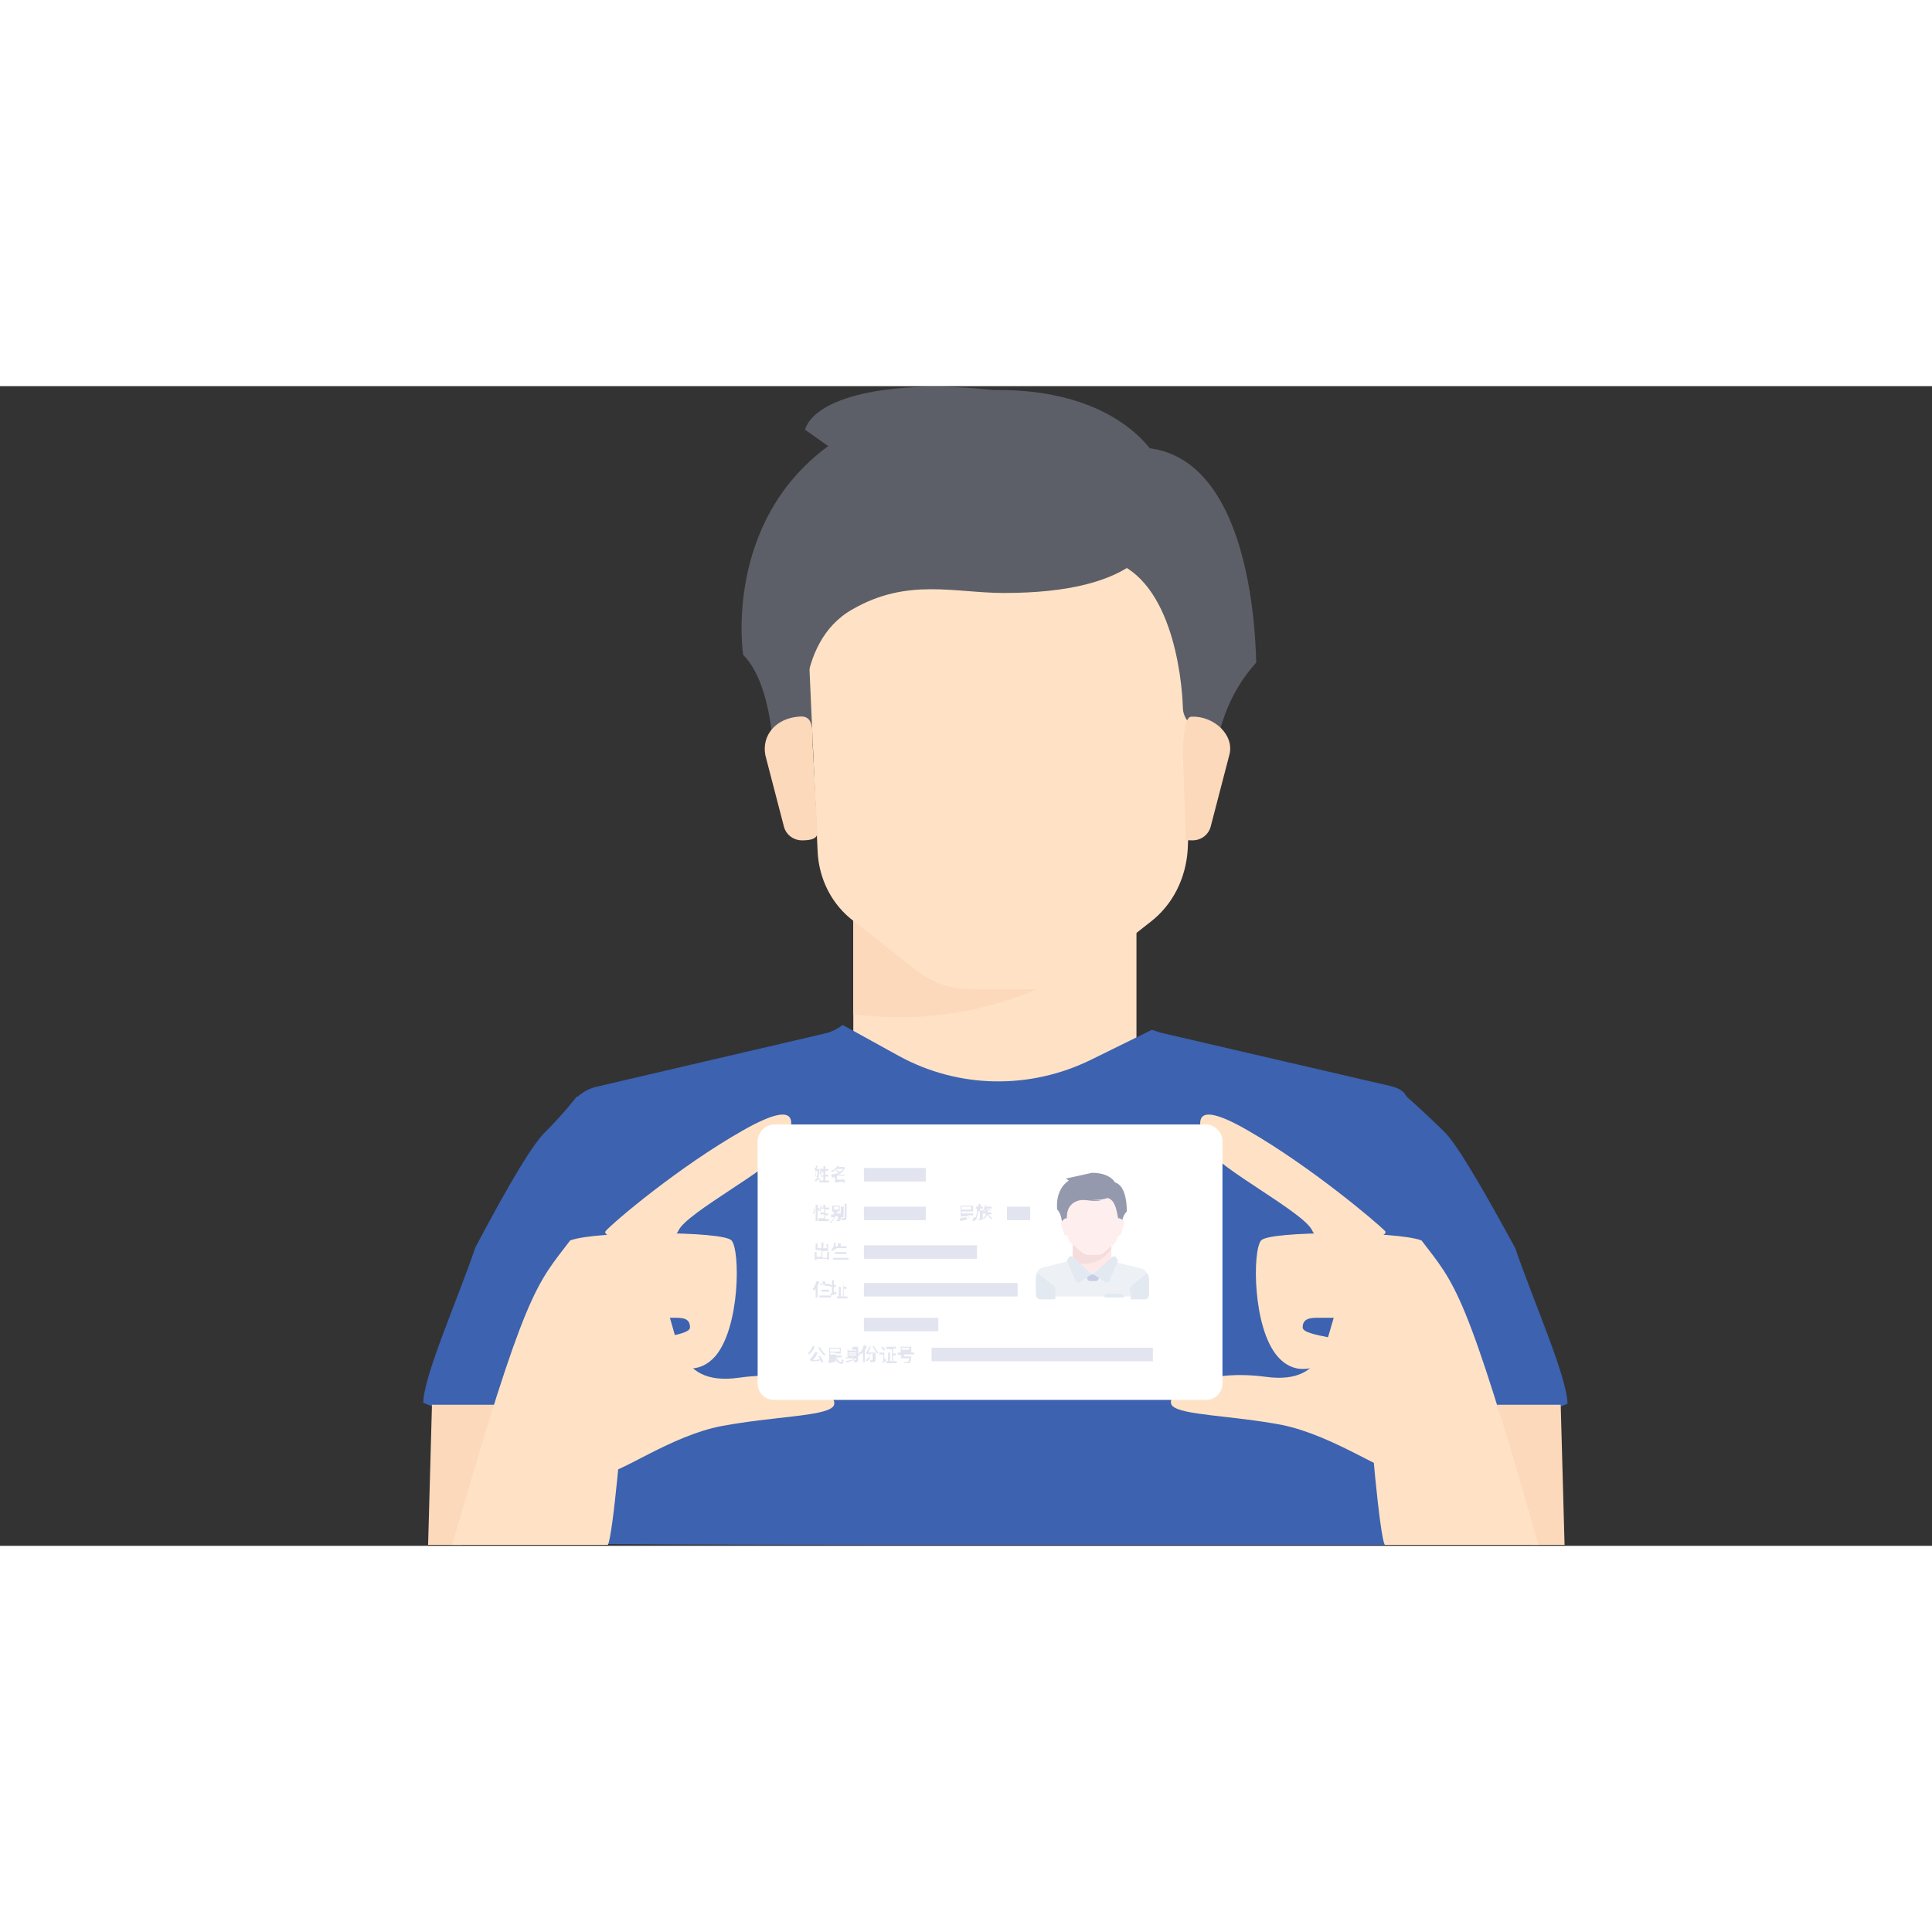 <svg t="1730344637512" class="icon" viewBox="0 0 1706 1024" version="1.1" xmlns="http://www.w3.org/2000/svg" p-id="9314" width="200" height="200"><rect x="0" y="0" width="1706" height="1024" fill="#333333" stroke="none"/><path d="M1003.52 591.36V458.24H753.493v127.147l125.44 79.36 124.587-77.653" fill="#FFE2C5" p-id="9315"></path><path d="M1024.853 570.88l-7.68-2.56-53.76 26.453c-53.76 26.453-116.907 25.6-169.813-3.413l-49.493-27.307c-3.413 2.56-7.68 5.12-12.8 6.827l-204.8 47.787c-24.747 5.973-35.84 34.987-35.84 60.587l26.453 343.04s112.64 0.853 250.88 0.853h459.947c6.827 0 11.947-5.12 11.947-11.947V664.747c0-25.6 12.8-40.96-12.8-46.933l-202.24-46.933z" fill="#3c62b0" p-id="9316" data-spm-anchor-id="a313x.search_index.0.i7.23a53a81TDFCZD" class="selected"></path><path d="M753.493 494.933v59.733c157.013 19.627 249.173-79.36 249.173-79.36v-17.067H753.493" fill="#FCD9BB" p-id="9317"></path><path d="M1238.187 623.787s22.187 19.627 37.547 34.987c10.24 10.24 30.72 44.373 62.293 102.4 15.36 45.227 46.08 114.347 46.08 137.387-113.493 46.08-174.08 69.973-181.76 69.973-12.8-25.6-42.667-81.92-87.893-168.96v-37.547c0-19.627 8.533-38.4 23.04-51.2 61.44-55.467 100.693-87.04 100.693-87.04zM620.373 709.973c14.507 12.8 23.04 31.573 23.04 51.2v37.547c-29.867 56.32-58.88 112.64-87.893 168.96-7.68 0-68.267-23.893-181.76-69.973 0-23.04 30.72-92.16 46.08-137.387 30.72-58.027 51.2-92.16 62.293-102.4 15.36-15.36 27.307-30.72 27.307-30.72s49.493 28.16 110.933 82.773z" fill="#3c62b0" p-id="9318" data-spm-anchor-id="a313x.search_index.0.i8.23a53a81TDFCZD" class="selected"></path><path d="M407.893 1023.147h-29.867l3.413-123.733h56.32l-29.867 123.733z" fill="#FCD9BB" p-id="9319"></path><path d="M535.04 745.813c6.827-7.68 64-56.32 121.173-88.747s42.667 0 34.987 16.213c-6.827 16.213-85.333 56.32-92.16 72.533-7.68 17.067-71.68 7.68-64 0zM494.933 866.987c50.347-56.32 80.213-76.8 90.453-59.733 14.507 25.6 7.68 76.8 67.413 68.267s90.453 17.067 82.773 25.6c-7.68 8.533-52.053 8.533-98.133 17.067-45.227 8.533-90.453 42.667-105.813 42.667-9.387-0.853-21.333-31.573-36.693-93.867z" fill="#FFE2C5" p-id="9320"></path><path d="M536.747 1023.147c4.267-6.827 13.653-107.52 13.653-132.267 0-25.6 22.187-68.267 22.187-68.267h22.187c7.68 0 14.507 0 14.507 8.533s-45.227 8.533-37.547 17.067c7.68 8.533 37.547 33.28 59.733 8.533 22.187-25.6 22.187-93.867 14.507-102.4-7.68-8.533-120.32-8.533-142.507 0-29.867 39.253-39.253 42.667-104.107 268.8h137.387z" fill="#FFE2C5" p-id="9321"></path><path d="M709.973 168.96S695.467 110.933 737.28 52.053c-90.453 68.267-73.387 184.32-73.387 184.32C691.2 263.68 691.2 332.8 691.2 332.8l27.307-27.307S708.267 226.133 758.613 196.267c46.933-28.16 88.747-14.507 130.56-14.507 17.92 0 34.133-0.853 48.64-3.413-86.187 2.56-138.24-64.853-227.84-9.387" fill="#5C5F68" p-id="9322"></path><path d="M1321.813 899.413h56.32l3.413 123.733h-29.867l-29.867-123.733z" fill="#FCD9BB" p-id="9323"></path><path d="M1158.827 745.813c-6.827-16.213-85.333-56.32-92.16-72.533-6.827-16.213-21.333-48.64 34.987-16.213 56.32 32.427 113.493 81.067 121.173 88.747 7.68 7.68-57.173 17.067-64 0z m78.507 214.187c-14.507 0-59.733-33.28-104.96-42.667-44.373-8.533-89.6-8.533-97.28-17.067-7.68-8.533 22.187-33.28 81.92-25.6 59.733 8.533 52.053-42.667 67.413-68.267 10.24-17.067 39.253 2.56 89.6 59.733-14.507 63.147-26.453 93.867-36.693 93.867z" fill="#FFE2C5" p-id="9324"></path><path d="M1358.507 1023.147c-64.853-226.987-73.387-229.547-103.253-268.8-22.187-8.533-134.827-8.533-141.653 0-7.68 8.533-7.68 76.8 14.507 102.4s52.053 0 59.733-8.533c7.68-8.533-37.547-8.533-37.547-17.067s7.68-8.533 14.507-8.533h22.187s22.187 42.667 22.187 68.267 9.387 126.293 13.653 132.267h135.68z" fill="#FFE2C5" p-id="9325"></path><path d="M966.827 749.227h73.387v80.213h-73.387v-80.213z" fill="#E3E9F0" p-id="9326"></path><path d="M943.787 768.853h73.387v60.587h-73.387v-60.587z" fill="#E3E9F0" p-id="9327"></path><path d="M683.52 651.947h381.44c7.68 0 14.507 6.827 14.507 14.507v214.187c0 7.68-5.973 14.507-14.507 14.507H683.52c-7.68 0-14.507-5.973-14.507-14.507V665.6c0.853-6.827 6.827-13.653 14.507-13.653z" fill="#FFFFFF" p-id="9328"></path><path d="M762.88 690.347h54.613v11.947h-54.613v-11.947z m0 34.133h54.613v11.947h-54.613v-11.947z m0 34.133h99.84v11.947H762.88v-11.947z m0 33.28h135.68v11.947H762.88v-11.947z m59.733 57.173h195.413v11.947H822.613v-11.947z m-59.733-26.453h65.707v11.947h-65.707v-11.947z m126.293-98.133h20.48v11.947h-20.48v-11.947z m-167.253-35.84c0 0.853-0.853 1.707-0.853 2.56h2.56v0.853c0 2.56-0.853 4.267-0.853 6.827l1.707 1.707-0.853 0.853c-0.853-0.853-0.853-0.853-0.853-1.707-0.853 0.853-0.853 1.707-2.56 2.56l-0.853-0.853 2.56-2.56c-0.853-0.853-0.853-0.853-2.56-1.707 0.853-0.853 0.853-2.56 0.853-5.12h-0.853v-1.707h0.853c0-0.853 0.853-1.707 0.853-2.56l0.853 0.853z m0 4.267h-0.853c-0.853 1.707-0.853 2.56-0.853 4.267l0.853 0.853c0.853-1.707 0.853-3.413 0.853-5.12z m2.56 3.413l-0.853-0.853c0.853-1.707 0.853-3.413 0.853-5.12h0.853v0.853h1.707v-2.56h1.707v2.56h2.56v1.707h-2.56v3.413h2.56v1.707h-2.56v3.413h3.413v1.707h-8.533v-1.707h3.413v-3.413H725.333l-0.853-1.707 2.56 0.853v-3.413H725.333c0 0.853 0 1.707-0.853 2.56z m14.507 6.827h-1.707v-5.12c-0.853 0.853-1.707 0.853-2.56 0.853l-0.853-2.56c2.56-0.853 5.12-0.853 6.827-1.707-0.853-0.853-1.707-0.853-2.56-1.707l0.853-0.853c0.853 0.853 1.707 0.853 2.56 1.707 1.707-0.853 2.56-1.707 3.413-2.56h-5.973c-0.853 0.853-2.56 1.707-4.267 2.56l-0.853-0.853c2.56-0.853 5.12-2.56 5.12-4.267h1.707c0 0.853-0.853 0.853-0.853 0.853h5.973v1.707c-1.707 2.56-3.413 4.267-5.973 5.12h5.973v6.827h-1.707v-0.853l-5.12 0.853z m6.827-5.973h-6.827v3.413h6.827v-3.413z m-26.453 29.013c0 1.707 0 2.56-0.853 5.12l-0.853-0.853c0.853-0.853 0.853-2.56 0.853-4.267h0.853z m2.56-3.413v14.507h-1.707v-14.507h1.707z m1.707 5.12c0.853-0.853 0.853-2.56 0.853-4.267h0.853v1.707h1.707v-2.56h1.707v2.56h3.413v1.707h-3.413v3.413h2.56v1.707h-2.56v3.413h3.413v1.707h-9.387v-2.56h5.12v-3.413h-3.413v-1.707h3.413v-3.413H725.333c-0.853 0.853-0.853 2.56-0.853 2.56l-0.853-0.853c-0.853 0.853-0.853 0.853 0 0l-0.853 0.853c0-0.853-0.853-1.707-0.853-2.56l0.853-0.853c0.853 0.853 0.853 1.707 0.853 2.56z m11.093 0.853v-5.12h6.827v5.12h-2.56v1.707h3.413v5.12c0 0.853-0.853 1.707-2.56 1.707h-0.853l-0.853-0.853h0.853c0.853 0 0.853-0.853 0.853-0.853v-2.56h-2.56c0 0.853-0.853 1.707-0.853 2.56-0.853 0.853-1.707 2.56-2.56 3.413l-0.853-0.853c0.853-0.853 2.56-1.707 2.56-2.56 0-0.853 0.853-0.853 0.853-1.707H733.867v-2.56h2.56v-1.707l-1.707-0.853z m5.973-4.267h-4.267v2.56h4.267v-2.56z m4.267 0V733.867H742.4v-9.387h2.56z m-1.707 11.947l-0.853-1.707h2.56c0.853 0 0.853-0.853 0.853-0.853v-11.947h1.707v12.8c0 0.853-0.853 1.707-1.707 1.707h-2.56z m105.813-1.707c1.707-0.853 3.413-0.853 4.267-0.853l0.853 1.707c-1.707 0.853-3.413 0.853-5.973 1.707l-0.853-1.707 0.853-0.853v-11.093h11.093v5.12h-5.12v1.707h5.12v1.707h-5.12c0 0.853 0 0.853 0.853 0.853 0.853 0.853 0.853 1.707 1.707 2.56 0.853 0.853 0.853 0.853 1.707 0.853 0 0 0.853 0 0.853-0.853s0-0.853 0.853-1.707h1.707c0 0.853-0.853 2.56-0.853 2.56 0 0.853-0.853 0.853-0.853 0.853-0.853 0-1.707-0.853-2.56-0.853l-2.56-2.56c0-0.853-0.853-0.853-0.853-0.853h-5.973l0.853 1.707z m0-10.24v2.56h8.533v-2.56h-8.533z m0 4.267v1.707h5.12c0-0.853 0-0.853-0.853-1.707h-4.267z m15.36-4.267c-0.853-0.853-0.853-0.853-0.853-1.707l1.707-0.853c0.853 0.853 0.853 0.853 0.853 2.56h1.707v1.707h-2.56v1.707h2.56v6.827c0 0.853-0.853 1.707-2.56 1.707h-0.853l-0.853-0.853h0.853c0.853 0 0.853-0.853 0.853-0.853v-5.973h-1.707c0 2.56-0.853 5.12-1.707 7.68l-0.853-0.853c0.853-2.56 1.707-5.12 1.707-6.827v-2.56h-0.853v-1.707h2.56z m4.267 4.267l-0.853-0.853c0.853-0.853 1.707-2.56 1.707-5.12l0.853 0.853c0 0.853-0.853 0.853-0.853 0.853h5.973v1.707h-5.12c-0.853 0.853-0.853 1.707-1.707 2.56z m0.853 1.707l-0.853-0.853c0.853-0.853 0.853-2.56 1.707-3.413h0.853c0 0.853 0 0.853-0.853 0.853h4.267v0.853h-2.56v1.707h3.413v1.707h-2.56c0.853 1.707 1.707 2.56 3.413 3.413l-0.853 0.853c-1.707-0.853-2.56-2.56-3.413-4.267-0.853 1.707-1.707 2.56-3.413 4.267l-0.853-0.853c1.707-0.853 2.56-2.56 2.56-3.413v-0.853h-2.56v-1.707h2.56v-1.707h-0.853c0.853 2.56 0.853 3.413 0 3.413z m-139.947 27.307h1.707v5.973h-5.12v5.973h4.267v-5.12h1.707v6.827h-1.707v-0.853h-9.387v0.853h-1.707v-6.827h1.707v4.267h4.267v-5.973h-5.12v-5.973h1.707v4.267h3.413v-5.12h1.707v5.12h3.413l-0.853-3.413z m5.12 5.973l-0.853-0.853c1.707-1.707 2.56-3.413 2.56-6.827l1.707 0.853c0 0.853-0.853 1.707-0.853 2.56h2.56v-2.56h2.56v2.56h5.12v1.707H742.4v3.413h5.12v1.707H742.4v3.413h6.827v1.707h-13.653v-1.707h6.827v-3.413h-5.12v-1.707h5.12v-3.413h-3.413c-2.56 1.707-3.413 1.707-4.267 2.56z m-11.093 27.307l-1.707 3.413v10.24h-1.707v-7.68l-1.707 1.707-0.853-1.707c1.707-1.707 2.56-4.267 3.413-6.827l2.56 0.853z m3.413 2.56c0-0.853-0.853-1.707-0.853-2.56l1.707-0.853c0.853 0.853 0.853 1.707 0.853 2.56h4.267v1.707h-4.267v3.413h3.413v1.707h-3.413v3.413h5.12v1.707h-10.24v-1.707h5.12v-3.413H725.333v-1.707h3.413V793.6h-4.267v-1.707l2.56 1.707z m11.947 7.68l-5.12 1.707-0.853-1.707c0.853 0 0.853 0 1.707-0.853v-5.12h-1.707V793.6h1.707v-4.267h1.707v4.267h1.707v1.707h-1.707v5.12c0.853 0 0.853-0.853 1.707-0.853l0.853 1.707z m5.973-11.093v5.12h2.56v1.707h-2.56v6.827h3.413v1.707h-9.387v-1.707h1.707v-8.533h1.707v8.533h1.707l0.853-13.653z m-25.6 58.027c-0.853 2.56-2.56 5.12-5.12 6.827l-0.853-0.853c1.707-1.707 3.413-4.267 4.267-6.827l1.707 0.853z m7.68 13.653H725.333c0-0.853-0.853-0.853-0.853-1.707-2.56 0.853-5.973 0.853-8.533 0.853l-0.853-1.707c0.853-0.853 2.56-2.56 5.12-6.827l1.707 0.853c-0.853 2.56-2.56 5.12-4.267 6.827 2.56 0 5.12-0.853 6.827-0.853-0.853-0.853-0.853-1.707-1.707-2.56l0.853-0.853c1.707 1.707 2.56 3.413 3.413 5.973z m1.707-6.827l-0.853 0.853c-2.56-1.707-4.267-5.12-5.12-6.827l0.853-0.853c1.707 2.56 3.413 5.12 5.12 6.827z m4.267 5.12c0.853-0.853 2.56-0.853 4.267-0.853l0.853 1.707c-1.707 0.853-3.413 0.853-5.973 1.707l-0.853-1.707 0.853-0.853v-11.093H742.4v5.12h-4.267v1.707h5.12v1.707h-5.12c0 0.853 0 0.853 0.853 0.853 0.853 0.853 0.853 1.707 1.707 2.56 0.853 0.853 0.853 0.853 1.707 0.853 0 0 0.853 0 0.853-0.853s0-0.853 0.853-1.707l0.853 0.853c0 0.853-0.853 2.56-0.853 2.56 0 0.853-0.853 0.853-0.853 0.853-0.853 0-1.707-0.853-2.56-0.853l-2.56-2.56c0-0.853-0.853-0.853-0.853-0.853H733.867v2.56l-0.853-1.707z m0-10.24v2.56h8.533v-2.56h-8.533z m0 3.413v1.707h5.12c0-0.853 0-0.853-0.853-1.707h-4.267z m20.48-5.973c0 0.853 0 0.853-0.853 0.853h5.12v6.827c0.853-0.853 0.853-1.707 1.707-2.56l0.853 0.853c-0.853 1.707-1.707 2.56-2.56 3.413v3.413c0 0.853-0.853 1.707-1.707 1.707h-1.707l-0.853-1.707h1.707c0.853 0 0.853 0 0.853-0.853v-0.853l-0.853 0.853c-2.56 0.853-5.12 2.56-7.68 2.56l-0.853-0.853c2.56-0.853 5.973-0.853 8.533-2.56h-8.533v-0.853h1.707v-6.827h3.413c0-0.853 0.853-0.853 0.853-0.853l0.853-2.56z m2.56 4.267v-0.853h-6.827v0.853h6.827z m0 2.56v-0.853h-6.827v0.853h6.827z m0 1.707v-0.853h-6.827v0.853h6.827z m9.387-7.68l-1.707 3.413v10.24h-1.707v-8.533l-1.707 1.707-0.853-1.707c1.707-1.707 2.56-4.267 3.413-6.827l2.56 1.707z m0.853 6.827v-0.853 0.853l-1.707-1.707c1.707-1.707 2.56-3.413 3.413-5.973l0.853 0.853c-0.853 1.707-0.853 3.413-2.56 5.12h6.827v6.827c0 0.853-0.853 1.707-2.56 1.707h-1.707l-0.853-1.707h1.707c0.853 0 0.853-0.853 0.853-0.853v-5.12h-1.707c-0.853 1.707-0.853 2.56-0.853 4.267-0.853 0.853-1.707 2.56-2.56 2.56l-0.853-0.853 2.56-2.56c0.853-0.853 0.853-1.707 0.853-3.413l-1.707 0.853z m9.387-1.707l-0.853 0.853c-1.707-1.707-2.56-3.413-4.267-5.973l0.853-0.853c1.707 2.56 2.56 4.267 4.267 5.973z m5.12-0.853v6.827l0.853-0.853 0.853 1.707-2.56 2.56-0.853-0.853 0.853-0.853v-5.973H776.533v-1.707h4.267v-0.853z m0.853-1.707l-0.853 0.853-2.56-2.56 0.853-0.853c0.853 0 1.707 0.853 2.56 2.56z m0.853-0.853v-1.707h8.533v1.707h-2.56v4.267h2.56v1.707h-2.56v5.12h3.413v1.707h-9.387v-1.707h1.707v-7.68h1.707v7.68h1.707v-10.24l-5.12-0.853z m10.24 5.12v-1.707h14.507v1.707h-8.533l-0.853 1.707h6.827c0 2.56-0.853 4.267-0.853 5.12-0.853 0.853-0.853 0.853-2.56 0.853h-2.56l-0.853-0.853h2.56c0.853 0 0.853 0 1.707-0.853 0-0.853 0.853-0.853 0.853-2.56h-7.68l0.853-2.56-3.413-0.853z m11.947-6.827v5.12h-9.387v-5.12h9.387z m-1.707 0.853h-6.827v1.707h6.827v-1.707z" fill="#E2E5EF" p-id="9329"></path><path d="M981.333 771.413v-12.8h-34.133v12.8l17.067 15.36 17.067-15.36" fill="#FEE9E8" p-id="9330"></path><path d="M1007.787 779.093l-23.893-5.973c-0.853 0-0.853 0-0.853-0.853l-18.773 10.24-17.92-11.093c-0.853 0.853-0.853 0.853-1.707 0.853l-23.893 5.973c-3.413 0.853-5.973 4.267-5.973 6.827v14.507c0 2.56 1.707 4.267 4.267 4.267h90.453c2.56 0 4.267-1.707 4.267-3.413v-14.507c0-2.56-2.56-5.973-5.973-6.827" fill="#EDF1F6" p-id="9331"></path><path d="M947.2 758.613v14.507c22.187 7.68 34.133-11.093 34.133-11.093V759.467l-34.133-0.853" fill="#F5DDDD" p-id="9332"></path><path d="M941.227 715.093l1.707 34.987c0 3.413 1.707 6.827 5.12 8.533l6.827 5.973c1.707 1.707 4.267 2.56 6.827 2.56h6.827c2.56 0 5.12-0.853 6.827-2.56l6.827-5.973c2.56-1.707 4.267-5.12 5.12-8.533l1.707-34.987h-47.787" fill="#FFEEEE" p-id="9333"></path><path d="M929.28 793.6l-12.8-10.24c-0.853 0.853-1.707 2.56-1.707 5.12V802.133c0 2.56 1.707 4.267 4.267 4.267h12.8v-5.973c0.853-3.413-0.853-5.973-2.56-6.827m70.827 0l12.8-10.24c0.853 0.853 1.707 2.56 1.707 5.12V802.133c0 2.56-1.707 4.267-3.413 4.267H998.4v-5.973c-1.707-3.413 0-5.973 1.707-6.827" fill="#E3E9F0" p-id="9334"></path><path d="M969.387 784.213h-9.387v3.413c0 0.853 0.853 2.56 2.56 2.56h5.12c0.853 0 2.56-0.853 2.56-2.56l-0.853-3.413" fill="#C7CDE5" p-id="9335"></path><path d="M947.2 768.853l17.067 15.36s-5.12 2.56-10.24 6.827c-0.853 0.853-2.56 0.853-4.267-0.853l-7.68-17.92 2.56-4.267c0 0.853 1.707 0 2.56 0.853m34.987 0l-17.067 15.36s5.12 2.56 10.24 6.827c0.853 0.853 2.56 0.853 4.267-0.853l7.68-17.92-2.56-4.267c0 0.853-1.707 0-2.56 0.853" fill="#E3E9F0" p-id="9336"></path><path d="M976.213 704l1.707 12.8c7.68 1.707 8.533 14.507 9.387 17.92 0 0.853 0 0.853 0.853 1.707l2.56 5.12s-0.853-7.68 4.267-12.8c0-0.853 0.853-32.427-18.773-24.747" fill="#9499AD" p-id="9337"></path><path d="M992.427 739.84l-2.56 8.533c0 0.853-0.853 1.707-2.56 1.707-0.853 0-2.56-0.853-2.56-1.707l-0.853-8.533c-0.853-2.56 1.707-5.12 4.267-5.12 3.413 0.853 5.12 3.413 4.267 5.12" fill="#FFEEEE" p-id="9338"></path><path d="M941.227 699.733l2.56 1.707c-12.8 8.533-10.24 25.6-10.24 25.6 4.267 4.267 4.267 12.8 4.267 12.8l4.267-4.267s-1.707-10.24 5.973-15.36c6.827-4.267 12.8-1.707 17.92-1.707 16.213 0 20.48-5.973 19.627-12.8-0.853-4.267-6.827-11.093-21.333-11.093l-23.04 5.12" fill="#9499AD" p-id="9339"></path><path d="M941.227 718.507s-1.707-7.68 4.267-16.213c-12.8 8.533-10.24 25.6-10.24 25.6 3.413 4.267 3.413 12.8 3.413 12.8l3.413-4.267s-1.707-10.24 5.973-15.36c6.827-4.267 11.947-1.707 17.92-1.707 2.56 0 5.12 0 6.827-0.853-11.947 1.707-18.773-6.827-31.573 0" fill="#9499AD" p-id="9340"></path><path d="M936.96 739.84l2.56 8.533c0 0.853 0.853 1.707 2.56 1.707 0.853 0 2.56-0.853 2.56-1.707l0.853-8.533c0.853-2.56-1.707-5.12-4.267-5.12-2.56 0.853-4.267 3.413-4.267 5.12" fill="#FFEEEE" p-id="9341"></path><path d="M989.867 801.28h-12.8c-0.853 0-1.707 0.853-1.707 1.707v1.707h17.067v-1.707c-1.707-0.853-1.707-1.707-2.56-1.707" fill="#E3E9F0" p-id="9342"></path><path d="M709.973 141.653L721.92 409.6c0.853 25.6 12.8 48.64 32.427 63.147l55.467 43.52c14.507 11.093 30.72 16.213 48.64 16.213h53.76c17.067 0 34.133-5.973 48.64-16.213l55.467-43.52c19.627-15.36 30.72-38.4 32.427-63.147l11.947-267.947H709.973" fill="#FFE2C5" p-id="9343"></path><path d="M710.827 38.4l20.48 14.507c-93.013 68.267-75.093 184.32-75.093 184.32 27.307 27.307 27.307 96.427 27.307 96.427l27.307-27.307s-11.093-79.36 41.813-109.227c48.64-28.16 90.453-14.507 133.973-14.507 116.053 0 148.48-42.667 143.36-96.427-2.56-27.307-45.227-84.48-152.747-82.773-95.573-10.24-157.867 7.68-166.4 34.987" fill="#5C5F68" p-id="9344"></path><path d="M962.56 62.293l12.8 90.453c58.88 11.947 68.267 104.107 69.12 130.56 0 5.12 1.707 9.387 5.12 13.653l23.04 34.987s0.853-48.64 36.693-87.893c-0.853 0 2.56-236.373-146.773-181.76" fill="#5C5F68" p-id="9345"></path><path d="M1085.44 325.973l-16.213 62.293c-1.707 7.68-8.533 12.8-16.213 12.8-8.533 0-5.973-0.853-5.973-0.853l-2.56-77.653c0.853-19.627 2.56-30.72 7.68-30.72 19.627-0.853 38.4 16.213 33.28 34.133m-409.6 0l16.213 62.293c1.707 7.68 8.533 12.8 16.213 12.8 8.533 0 12.8-1.707 13.653-5.973l-4.267-77.653c0-17.067 0-27.307-12.8-25.6-19.627 1.707-32.427 16.213-29.013 34.133" fill="#FCD9BB" p-id="9346"></path></svg>